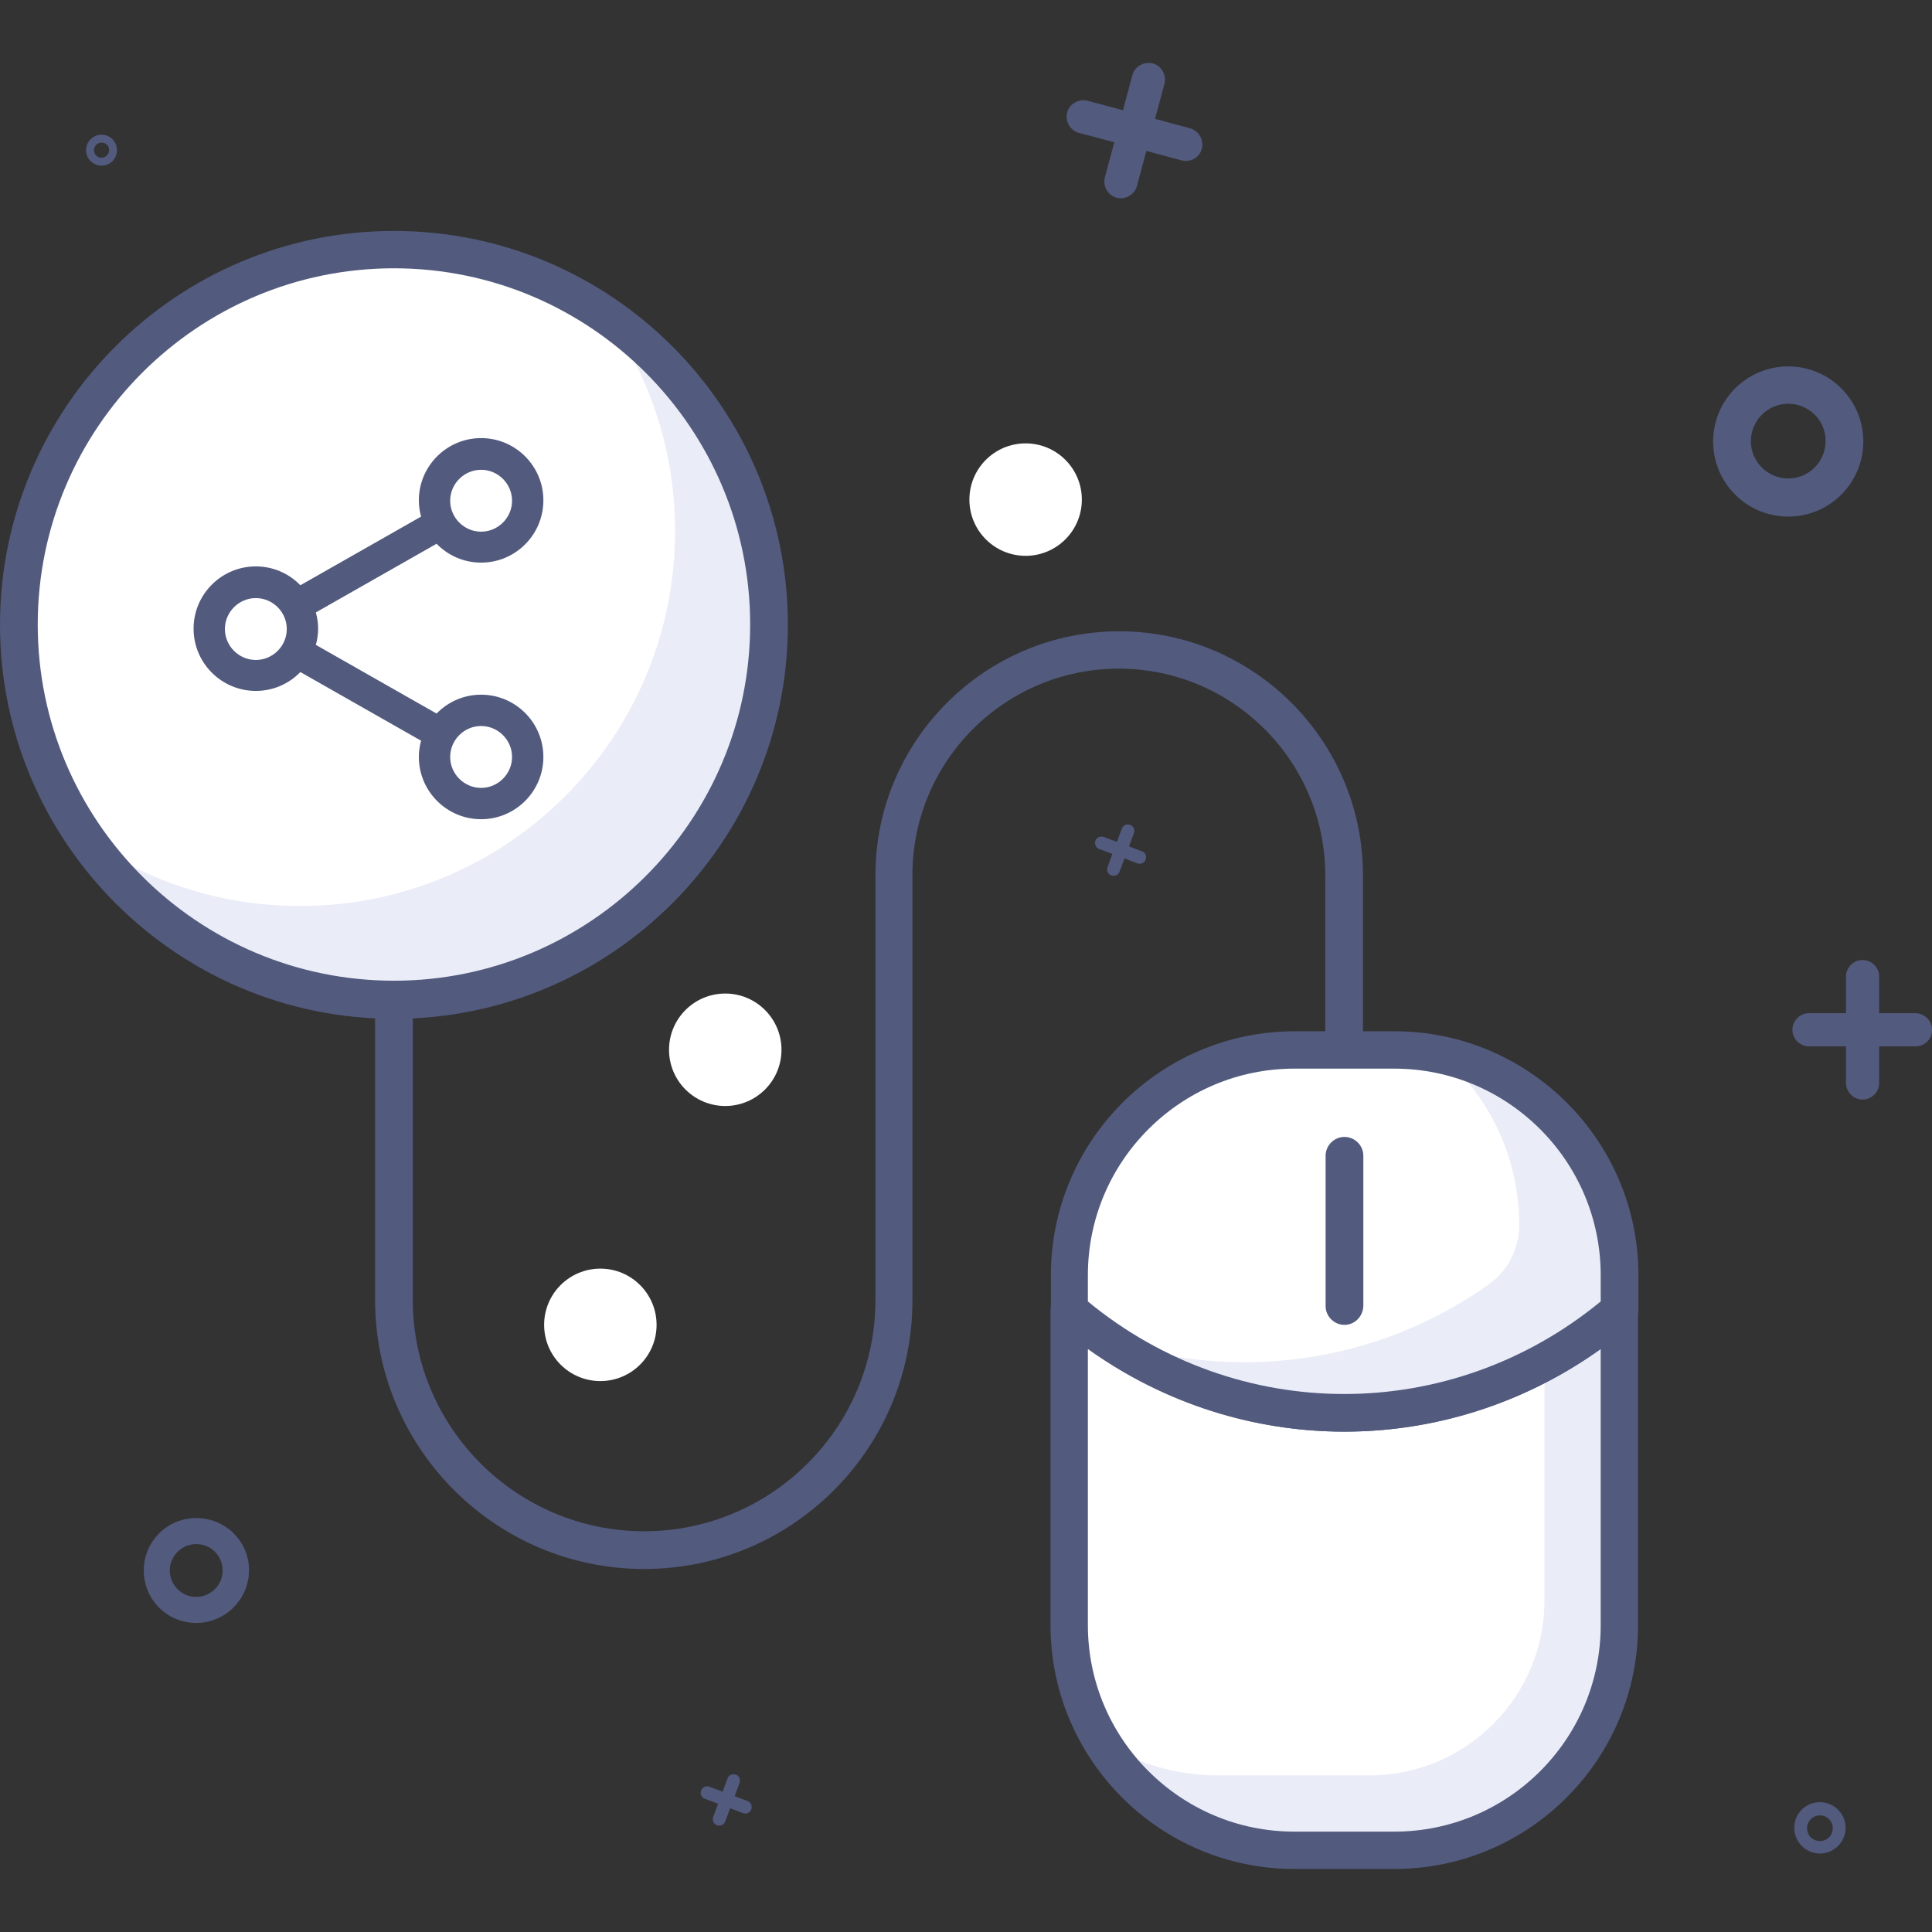 <?xml version="1.0" encoding="utf-8"?>
<!-- Generator: Adobe Illustrator 24.1.3, SVG Export Plug-In . SVG Version: 6.00 Build 0)  -->
<svg version="1.1" id="Layer_1" xmlns="http://www.w3.org/2000/svg" xmlns:xlink="http://www.w3.org/1999/xlink" x="0px" y="0px"
	 width="512px" height="512px" viewBox="0 0 512 512" enable-background="new 0 0 512 512" xml:space="preserve">
<rect x="0" y="0" width="512" height="512" fill="#333333" stroke="none"/>
<g>
	<path fill="#525A7E" d="M198.1,477.3l-3.4-1.3l1.3-3.5c0.3-0.9-0.1-1.9-1-2.2c-0.9-0.3-1.9,0.1-2.2,1l-1.3,3.5l-3.5-1.3
		c-0.9-0.3-1.9,0.1-2.2,1s0.1,1.9,1,2.2l3.5,1.3l-1.3,3.5c-0.3,0.9,0.1,1.9,1,2.2c0.9,0.3,1.9-0.1,2.2-1l1.3-3.5l3.4,1.3
		c0.9,0.3,1.9-0.1,2.2-1C199.4,478.6,199,477.6,198.1,477.3z"/>
	<path fill="#525A7E" d="M302.6,225.6l-3.4-1.3l1.3-3.5c0.3-0.9-0.1-1.9-1-2.2s-1.9,0.1-2.2,1l-1.3,3.5l-3.5-1.3
		c-0.9-0.3-1.9,0.1-2.2,1c-0.3,0.9,0.1,1.9,1,2.2l3.5,1.3l-1.3,3.5c-0.3,0.9,0.1,1.9,1,2.2s1.9-0.1,2.2-1l1.3-3.5l3.4,1.3
		c0.9,0.3,1.9-0.1,2.2-1C304,226.9,303.5,225.9,302.6,225.6z"/>
	<path fill="#525A7E" d="M315.4,34l-9.3-2.5l2.5-9.3c0.6-2.3-0.8-4.8-3.1-5.4s-4.8,0.8-5.4,3.1l-2.5,9.3l-9.4-2.5
		c-2.3-0.6-4.8,0.8-5.4,3.1s0.8,4.8,3.1,5.4l9.4,2.5l-2.5,9.3c-0.6,2.3,0.8,4.8,3.1,5.4c2.3,0.6,4.8-0.8,5.4-3.1l2.5-9.3l9.3,2.5
		c2.4,0.6,4.8-0.7,5.4-3.1C319.1,37.1,317.7,34.7,315.4,34z"/>
	<path fill="#525A7E" d="M507.6,268.5H498v-9.7c0-2.4-2-4.4-4.4-4.4s-4.4,2-4.4,4.4v9.7h-9.8c-2.4,0-4.4,2-4.4,4.4s2,4.4,4.4,4.4
		h9.8v9.7c0,2.4,2,4.4,4.4,4.4s4.4-2,4.4-4.4v-9.7h9.6c2.5,0,4.4-1.9,4.4-4.4C512,270.5,510,268.5,507.6,268.5z"/>
	<g>
		<circle fill="#FFFFFF" cx="104.4" cy="165.6" r="99.4"/>
	</g>
	<g>
		<path fill="#EAEDF7" d="M161.1,84c11.2,16.1,17.8,35.6,17.8,56.7c0,54.9-44.5,99.4-99.4,99.4c-21.1,0-40.6-6.6-56.7-17.8
			c18,25.8,47.8,42.7,81.6,42.7c54.9,0,99.4-44.5,99.4-99.4C203.8,131.8,186.9,101.9,161.1,84z"/>
	</g>
	<g>
		<path fill="#525A7E" d="M104.4,270C46.8,270,0,223.1,0,165.6C0,108,46.8,61.2,104.4,61.2S208.8,108,208.8,165.6
			C208.8,223.1,162,270,104.4,270z M104.4,71.1c-52.1,0-94.4,42.4-94.4,94.4c0,52.1,42.4,94.4,94.4,94.4s94.4-42.4,94.4-94.4
			S156.5,71.1,104.4,71.1z"/>
	</g>
	<g>
		<path fill="#525A7E" d="M170.7,415.8c-39.3,0-71.3-32-71.3-71.3V265c0-2.7,2.2-5,5-5c2.7,0,5,2.2,5,5v79.5
			c0,33.8,27.5,61.3,61.3,61.3s61.3-27.5,61.3-61.3V231.9c0-35.6,29-64.6,64.6-64.6s64.6,29,64.6,64.6v46.4c0,2.7-2.2,5-5,5
			c-2.7,0-5-2.2-5-5v-46.4c0-30.1-24.5-54.7-54.7-54.7s-54.7,24.5-54.7,54.7v112.7C241.9,383.8,210,415.8,170.7,415.8z"/>
	</g>
	<g>
		<path fill="#FFFFFF" d="M283.4,347.2v83.5c0,32.9,26.7,59.7,59.7,59.7h26.5c32.9,0,59.7-26.7,59.7-59.7v-83.5
			C387.2,383.3,325.3,383.3,283.4,347.2z"/>
	</g>
	<g>
		<g>
			<path fill="#EAEDF7" d="M409.3,360.8v63.3c0,25.6-20.8,46.4-46.4,46.4h-39.8c-11.4,0-22-3.2-31-8.8
				c10.5,17.2,29.3,28.6,50.9,28.6h26.5c32.9,0,59.7-26.7,59.7-59.7v-83.5C423,352.6,416.3,357,409.3,360.8z"/>
		</g>
	</g>
	<g>
		<path fill="#525A7E" d="M369.5,495.3H343c-35.6,0-64.6-29-64.6-64.6v-83.5c0-1.9,1.1-3.7,2.9-4.5s3.8-0.5,5.3,0.8
			c40.4,34.7,99,34.7,139.3,0c1.5-1.3,3.5-1.6,5.3-0.8c1.8,0.8,2.9,2.6,2.9,4.5v83.5C434.1,466.3,405.2,495.3,369.5,495.3z
			 M288.3,357.5v73.2c0,30.1,24.5,54.7,54.7,54.7h26.5c30.2,0,54.7-24.5,54.7-54.7v-73.2C383.4,386.7,329.1,386.7,288.3,357.5z"/>
	</g>
	<g>
		<path fill="#FFFFFF" d="M429.2,347.2v-9.3c0-32.9-26.7-59.7-59.7-59.7H343c-32.9,0-59.7,26.7-59.7,59.7v9.3
			C325.3,383.3,387.2,383.3,429.2,347.2z"/>
	</g>
	<g>
		<path fill="#EAEDF7" d="M382,279.6c12.6,10.9,20.6,27,20.6,45.1l0,0c0,6.2-3,12.1-8.1,15.7c-29.8,21.2-67.5,26-101,14.6
			c41.3,28.1,96.9,25.6,135.7-7.7V338C429.2,309.2,409,285.3,382,279.6z"/>
	</g>
	<g>
		<path fill="#525A7E" d="M356.3,379.4c-27,0-54.1-9.5-76.1-28.4c-1.1-0.9-1.7-2.3-1.7-3.8v-9.3c0-35.6,29-64.6,64.6-64.6h26.5
			c35.6,0,64.6,29,64.6,64.6v9.3c0,1.4-0.6,2.8-1.7,3.8C410.4,369.9,383.3,379.4,356.3,379.4z M288.3,344.9
			c39.7,32.7,96.1,32.7,135.9,0v-7c0-30.1-24.5-54.7-54.7-54.7H343c-30.1,0-54.7,24.5-54.7,54.7V344.9z M429.2,347.2L429.2,347.2
			L429.2,347.2z"/>
	</g>
	<g>
		<path fill="#525A7E" d="M356.3,351.1c-2.7,0-5-2.2-5-5v-39.8c0-2.7,2.2-5,5-5c2.7,0,5,2.2,5,5v39.8
			C361.2,348.9,359,351.1,356.3,351.1z"/>
	</g>
	<g>
		<circle fill="#FFFFFF" cx="159.1" cy="351.1" r="14.9"/>
	</g>
	<g>
		<path fill="#525A7E" d="M26.9,43.9c-2.2,0-4.1-1.8-4.1-4.1c0-2.2,1.8-4.1,4.1-4.1s4.1,1.8,4.1,4.1C31,42.1,29.2,43.9,26.9,43.9z
			 M26.9,37.8c-1.1,0-2,0.9-2,2s0.9,2,2,2s2-0.9,2-2C29,38.7,28.1,37.8,26.9,37.8z"/>
	</g>
	<g>
		<circle fill="#FFFFFF" cx="271.8" cy="132.4" r="14.9"/>
	</g>
	<g>
		<path fill="#525A7E" d="M482.3,491.2c-3.7,0-6.8-3-6.8-6.8s3-6.8,6.8-6.8c3.7,0,6.8,3,6.8,6.8S486,491.2,482.3,491.2z
			 M482.3,481.1c-1.9,0-3.4,1.5-3.4,3.4s1.5,3.4,3.4,3.4s3.4-1.5,3.4-3.4C485.7,482.6,484.2,481.1,482.3,481.1z"/>
	</g>
	<g>
		<circle fill="#FFFFFF" cx="192.2" cy="278.2" r="14.9"/>
	</g>
	<g>
		<path fill="#525A7E" d="M52,430.1c-7.7,0-13.9-6.2-13.9-13.9c0-7.7,6.2-13.9,13.9-13.9s14,6.1,14,13.8
			C66,423.8,59.7,430.1,52,430.1z M52,409.2c-3.8,0-7,3.1-7,7c0,3.8,3.1,7,7,7c3.8,0,7-3.1,7-7C59,412.3,55.9,409.2,52,409.2z"/>
	</g>
	<g>
		<path fill="#525A7E" d="M473.9,136.9c-11,0-19.9-8.9-19.9-19.9s8.9-19.9,19.9-19.9s19.9,8.9,19.9,19.9S484.9,136.9,473.9,136.9z
			 M473.9,107c-5.5,0-9.9,4.5-9.9,9.9c0,5.5,4.5,9.9,9.9,9.9c5.5,0,9.9-4.5,9.9-9.9C483.9,111.5,479.4,107,473.9,107z"/>
	</g>
	<path fill="#525A7E" d="M127.5,184.1c-4.6,0-8.8,1.9-11.8,5l-32-18.2c0.4-1.4,0.6-2.8,0.6-4.3s-0.2-2.9-0.6-4.3l32-18.2
		c3,3.1,7.2,5,11.8,5c9.1,0,16.5-7.4,16.5-16.5s-7.4-16.5-16.5-16.5s-16.5,7.4-16.5,16.5c0,1.5,0.2,2.9,0.6,4.3l-32,18.2
		c-3-3.1-7.2-5-11.8-5c-9.1,0-16.5,7.4-16.5,16.5s7.4,16.5,16.5,16.5c4.6,0,8.8-1.9,11.8-5l32,18.2c-0.4,1.4-0.6,2.8-0.6,4.3
		c0,9.1,7.4,16.5,16.5,16.5s16.5-7.4,16.5-16.5S136.6,184.1,127.5,184.1z M127.5,192.4c4.5,0,8.2,3.7,8.2,8.2s-3.7,8.2-8.2,8.2
		s-8.2-3.7-8.2-8.2C119.3,196.1,123,192.4,127.5,192.4z M67.8,174.9c-4.5,0-8.2-3.7-8.2-8.2s3.7-8.2,8.2-8.2s8.2,3.7,8.2,8.2
		S72.3,174.9,67.8,174.9z M119.3,132.7c0-4.5,3.7-8.2,8.2-8.2s8.2,3.7,8.2,8.2s-3.7,8.2-8.2,8.2S119.3,137.2,119.3,132.7z"/>
</g>
</svg>
